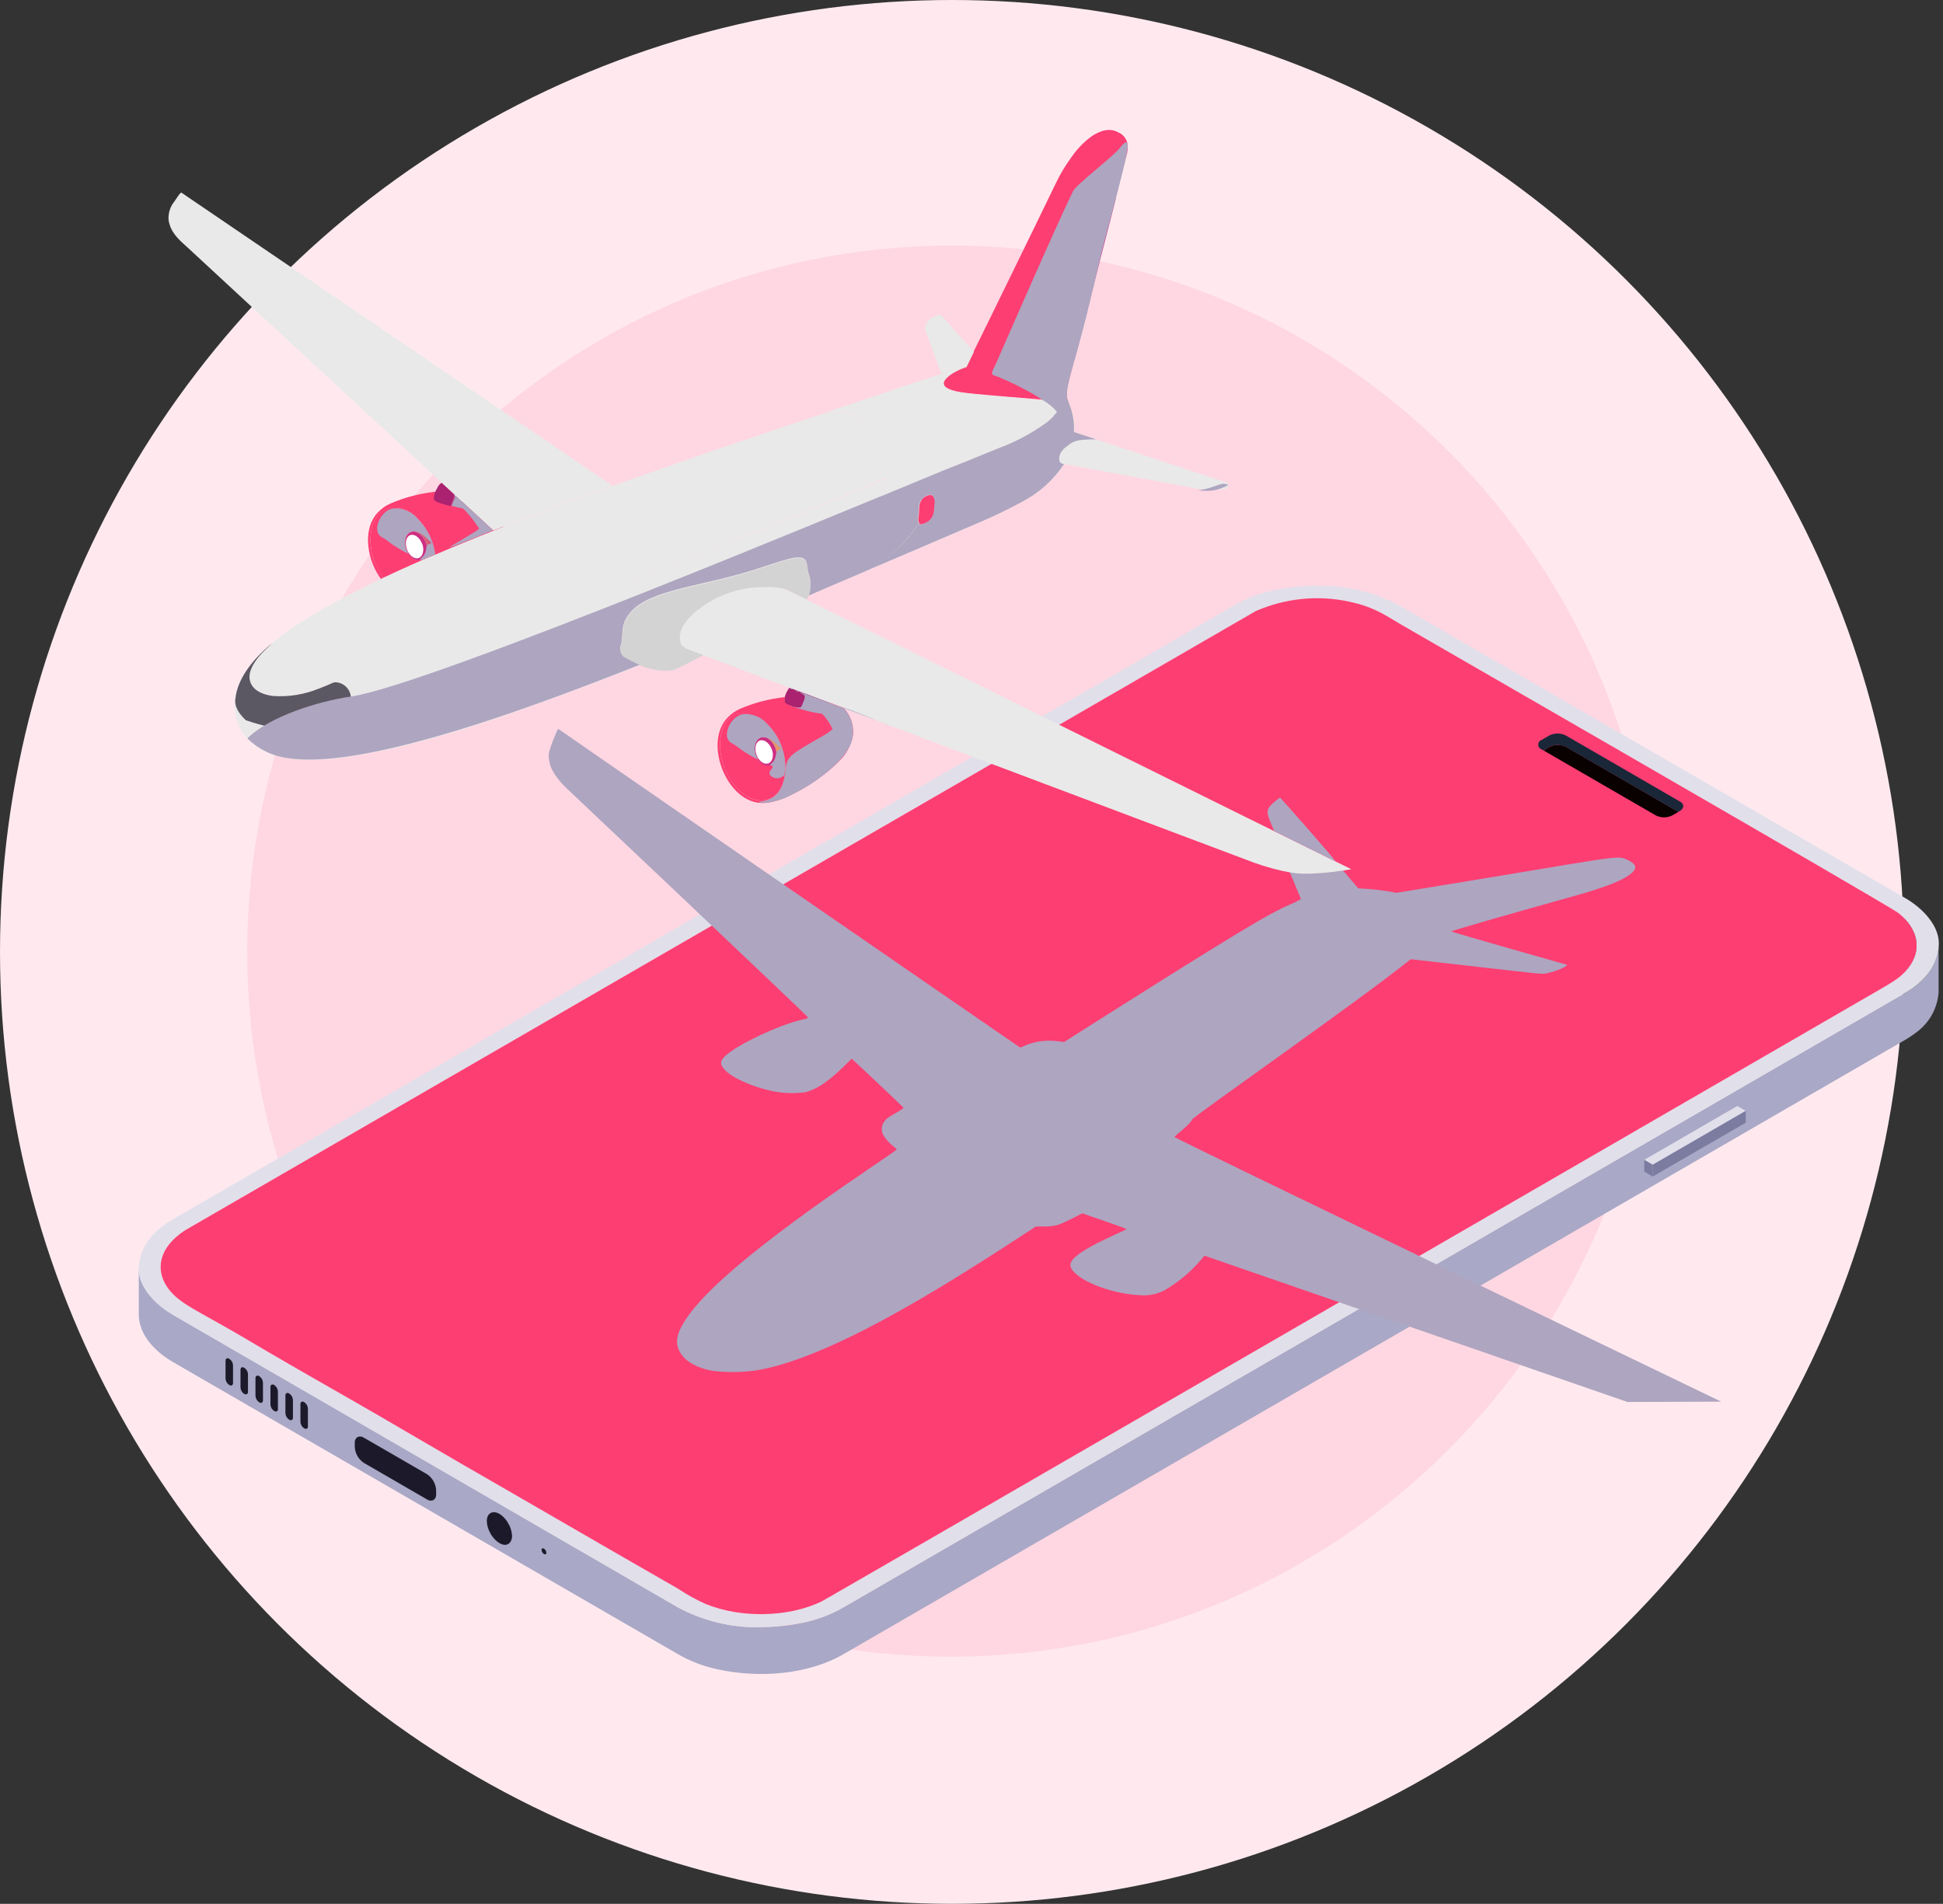 <svg width="448" height="439" viewBox="0 0 448 439" fill="none" xmlns="http://www.w3.org/2000/svg">
<rect x="0" y="0" width="448" height="439" fill="#333333" stroke="none"/>
<circle cx="219.5" cy="219.5" r="219.5" fill="#FFE9EF"/>
<path d="M219.5 381.643C309.049 381.643 381.643 308.885 381.643 219.132C381.643 129.38 309.049 56.621 219.5 56.621C129.95 56.621 57.356 129.38 57.356 219.132C57.356 308.885 129.95 381.643 219.5 381.643Z" fill="#FFD7E2"/>
<path d="M219.143 382.022C308.692 382.022 381.286 309.263 381.286 219.511C381.286 129.759 308.692 57 219.143 57C129.594 57 57 129.759 57 219.511C57 309.263 129.594 382.022 219.143 382.022Z" fill="#FFD7E2"/>
<path d="M446.987 217.979V228.766C446.87 230.53 446.379 232.249 445.547 233.809C444.715 235.368 443.562 236.733 442.163 237.812C441.19 238.579 440.163 239.274 439.09 239.893L194.488 381.433C186.162 386.24 174.914 386.971 165.518 384.94C162.285 384.269 159.181 383.085 156.322 381.433L39.91 314.088C35.691 311.641 31.988 307.78 32 303.037V292.414C31.998 293.05 32.066 293.685 32.202 294.306C33.058 298.003 36.623 301.283 39.91 303.138L156.297 370.634C162.168 373.792 168.756 375.37 175.418 375.213C178.741 375.197 182.054 374.842 185.306 374.153C188.534 373.476 191.633 372.288 194.488 370.634L439.09 229.056C441.172 227.929 443.012 226.403 444.506 224.565C445.993 222.679 446.86 220.379 446.987 217.979Z" fill="#A9A8C6"/>
<path d="M83.921 331.524C83.716 331.379 83.48 331.287 83.232 331.254C82.984 331.221 82.732 331.249 82.498 331.334C82.257 331.477 82.064 331.687 81.941 331.938C81.818 332.189 81.771 332.47 81.805 332.747V333.668C81.844 334.404 82.056 335.12 82.424 335.758C82.792 336.396 83.305 336.938 83.921 337.34L98.444 345.742C98.658 345.898 98.91 345.993 99.173 346.02C99.436 346.047 99.702 346.003 99.943 345.893C100.159 345.74 100.33 345.532 100.438 345.29C100.547 345.048 100.589 344.782 100.56 344.518V343.597C100.519 342.862 100.306 342.147 99.938 341.509C99.571 340.872 99.059 340.329 98.444 339.926L83.921 331.524Z" fill="#1C1A2A"/>
<path d="M116.166 349.893C114.138 347.836 112.199 348.631 112.249 350.776C112.337 353.968 115.499 357.084 117.212 356.012C117.454 355.852 117.653 355.636 117.791 355.381C118.049 354.857 118.129 354.263 118.018 353.69C117.937 352.993 117.736 352.314 117.426 351.684C117.26 351.435 117.112 351.174 116.985 350.902C116.748 350.538 116.474 350.2 116.166 349.893Z" fill="#1C1A2A"/>
<path d="M439.745 223.48C437.742 225.915 436.13 226.558 429.101 230.671C428.962 230.747 190.747 368.628 189.513 369.233C185.086 371.265 180.262 372.282 175.393 372.211V375.15C178.716 375.134 182.029 374.779 185.28 374.09C188.513 373.435 191.622 372.268 194.488 370.634L439.09 229.056C441.172 227.929 443.012 226.403 444.506 224.565C446.004 222.688 446.884 220.391 447.025 217.992C447.063 217.263 446.999 216.533 446.836 215.822C445.967 212.125 442.415 208.845 439.127 206.991L322.74 139.659C316.877 136.505 310.298 134.927 303.645 135.079V138.019C306.185 138.014 308.718 138.276 311.203 138.801C316.241 139.873 318.672 141.412 322.426 143.658C326.179 145.904 313.785 138.612 366.108 168.89C374.623 173.823 383.1 178.844 391.615 183.764C400.13 188.685 408.683 193.517 417.185 198.5C420.737 200.582 424.264 202.676 427.816 204.695C431.296 206.48 434.662 208.481 437.893 210.687C442.226 214.194 443.385 219.102 439.745 223.48Z" fill="#E1DFEA"/>
<path d="M381.06 268.582L379.12 267.447L400.571 255.032L402.523 256.155L381.06 268.582Z" fill="#E1DFEA"/>
<path d="M379.12 270.159V267.447L381.06 268.582V271.295L379.12 270.159Z" fill="#7C7CA0"/>
<path d="M381.06 271.295V268.582L402.524 256.155V258.88L381.06 271.295Z" fill="#7C7CA0"/>
<path d="M125.424 358.333C125.264 358.233 125.129 358.097 125.033 357.934C124.936 357.772 124.881 357.588 124.87 357.399C124.87 357.059 125.109 356.92 125.424 357.096C125.582 357.202 125.714 357.342 125.81 357.506C125.905 357.67 125.963 357.853 125.979 358.043C125.979 358.383 125.727 358.522 125.424 358.333Z" fill="#1C1A2A"/>
<path d="M52.859 319.362C52.612 319.202 52.405 318.987 52.257 318.732C52.108 318.478 52.021 318.192 52.002 317.898V313.786C52.002 313.256 52.38 313.041 52.859 313.319C53.108 313.478 53.316 313.693 53.467 313.947C53.618 314.201 53.708 314.487 53.728 314.782V318.908C53.728 319.425 53.338 319.639 52.859 319.362Z" fill="#1C1A2A"/>
<path d="M56.31 321.431C56.064 321.27 55.859 321.054 55.71 320.8C55.562 320.546 55.474 320.261 55.454 319.967V315.842C55.454 315.312 55.844 315.11 56.31 315.388C56.56 315.542 56.77 315.755 56.921 316.007C57.072 316.26 57.161 316.545 57.179 316.838V320.964C57.192 321.431 56.789 321.633 56.31 321.431Z" fill="#1C1A2A"/>
<path d="M59.774 323.361C59.525 323.202 59.317 322.987 59.166 322.733C59.015 322.479 58.926 322.193 58.905 321.898V317.785C58.905 317.255 59.296 317.04 59.774 317.318C60.02 317.479 60.226 317.695 60.374 317.949C60.523 318.203 60.611 318.488 60.631 318.781V322.894C60.631 323.424 60.24 323.639 59.774 323.361Z" fill="#1C1A2A"/>
<path d="M63.226 325.354C62.983 325.203 62.779 324.998 62.628 324.756C62.478 324.513 62.385 324.239 62.356 323.954V319.829C62.356 319.299 62.747 319.097 63.226 319.362C63.471 319.523 63.677 319.739 63.825 319.993C63.974 320.247 64.062 320.532 64.082 320.825V324.951C64.082 325.43 63.692 325.632 63.226 325.354Z" fill="#1C1A2A"/>
<path d="M66.677 327.36C66.428 327.201 66.219 326.986 66.069 326.732C65.918 326.478 65.828 326.192 65.808 325.897V321.772C65.808 321.242 66.198 321.04 66.677 321.317C66.926 321.476 67.134 321.691 67.285 321.946C67.436 322.2 67.525 322.486 67.546 322.781V326.894C67.546 327.424 67.155 327.638 66.677 327.36Z" fill="#1C1A2A"/>
<path d="M70.128 329.354C69.881 329.194 69.674 328.979 69.526 328.724C69.377 328.47 69.29 328.184 69.272 327.89V323.777C69.272 323.248 69.649 323.033 70.128 323.311C70.377 323.47 70.585 323.685 70.736 323.939C70.887 324.193 70.977 324.479 70.997 324.774V328.9C71.047 329.417 70.607 329.631 70.128 329.354Z" fill="#1C1A2A"/>
<path d="M39.91 303.238L156.297 370.633C162.168 373.792 168.756 375.37 175.418 375.213V372.274C171.028 372.311 166.673 371.493 162.595 369.864C160.545 368.927 158.574 367.826 156.7 366.571C152.922 364.288 165.341 371.618 113.005 341.339C104.427 336.444 95.95 331.423 87.422 326.477C78.895 321.532 70.342 316.725 61.852 311.742C58.313 309.66 54.774 307.566 51.209 305.547C44.168 301.573 40.842 300.021 38.613 296.88C35.779 292.805 36.484 287.367 43.513 283.204C43.79 283.04 288.391 141.488 289.5 140.945C293.932 138.917 298.76 137.9 303.633 137.968V135.029C300.301 135.046 296.98 135.401 293.719 136.088C290.483 136.766 287.375 137.954 284.512 139.608L39.91 281.123C37.838 282.253 36.007 283.779 34.519 285.614C32.974 287.551 32.09 289.935 32 292.414C31.998 293.05 32.066 293.685 32.202 294.306C33.058 298.053 36.623 301.333 39.91 303.238Z" fill="#E1DFEA"/>
<path d="M43.538 283.217C43.264 283.366 42.999 283.53 42.744 283.709C36.446 287.796 35.943 292.956 38.688 296.905C40.867 300.047 44.18 301.598 51.284 305.572C54.849 307.591 58.376 309.698 61.915 311.767C70.367 316.75 78.92 321.582 87.422 326.477C95.925 331.372 104.414 336.419 112.929 341.352C165.266 371.63 152.821 364.262 156.625 366.584C158.514 367.812 160.498 368.888 162.557 369.801C166.631 371.429 170.982 372.247 175.368 372.21C180.236 372.279 185.06 371.262 189.488 369.233C190.168 368.905 261.121 327.865 325.638 290.534L429.089 230.683C436.117 226.558 437.717 225.915 439.745 223.48C443.372 219.115 442.201 214.169 437.78 210.599C434.54 208.406 431.176 206.405 427.703 204.606C424.138 202.6 420.611 200.493 417.072 198.412C410.912 194.791 404.69 191.258 398.505 187.701C396.163 186.439 393.832 185.026 391.489 183.676C382.987 178.756 374.51 173.747 365.995 168.802L355.918 163.011C315.41 139.52 325.902 145.74 322.375 143.607C318.596 141.362 316.191 139.823 311.152 138.75C308.666 138.232 306.134 137.97 303.595 137.968C298.723 137.909 293.897 138.925 289.462 140.945L284.99 143.544C251.523 162.822 43.777 283.065 43.538 283.217Z" fill="#E1DFEA"/>
<path d="M439.77 223.48C437.742 225.902 436.142 226.558 429.101 230.671C397.787 248.8 190.634 368.678 189.513 369.233C181.955 372.942 170.77 373.232 162.583 369.801C160.54 368.881 158.573 367.801 156.7 366.571C152.921 364.288 165.341 371.617 113.005 341.339C104.439 336.444 95.95 331.423 87.422 326.477C78.895 321.532 70.355 316.738 61.84 311.754C58.313 309.673 54.773 307.566 51.221 305.56C44.168 301.586 40.842 300.034 38.625 296.893C35.88 292.944 36.383 287.784 42.681 283.684L289.5 140.933C296.305 137.929 303.886 137.165 311.152 138.75C316.191 139.823 318.634 141.349 322.375 143.607L323.358 144.188L324.731 144.983C338.423 152.905 406.113 191.864 429.706 205.742L431.079 206.536C435.034 208.87 437.465 210.321 437.805 210.599C442.226 214.194 443.398 219.102 439.77 223.48Z" fill="#FD3E72"/>
<path d="M361.083 172.221C360.498 171.923 359.85 171.767 359.194 171.767C358.537 171.767 357.89 171.923 357.304 172.221L355.894 173.041L381.791 188.029C382.378 188.322 383.025 188.475 383.68 188.475C384.336 188.475 384.983 188.322 385.57 188.029L386.98 187.209L361.083 172.221Z" fill="#090000"/>
<path d="M357.266 169.571L355.478 170.606C355.245 170.682 355.042 170.829 354.898 171.027C354.754 171.226 354.677 171.465 354.677 171.71C354.677 171.955 354.754 172.194 354.898 172.392C355.042 172.59 355.245 172.738 355.478 172.814L355.855 173.041L357.266 172.221C357.852 171.923 358.499 171.767 359.156 171.767C359.812 171.767 360.46 171.923 361.045 172.221L386.955 187.209L387.32 186.994C387.535 186.896 387.722 186.745 387.863 186.556C388.004 186.366 388.094 186.143 388.126 185.909C388.104 185.67 388.017 185.442 387.875 185.249C387.733 185.055 387.541 184.904 387.32 184.812L361.045 169.597C360.461 169.298 359.815 169.139 359.159 169.135C358.502 169.131 357.854 169.28 357.266 169.571Z" fill="#1A2738"/>
<g style="mix-blend-mode:multiply">
<path d="M128.624 168.158C127.784 169.907 127.089 171.721 126.545 173.583C126.441 174.944 126.702 176.307 127.301 177.532C128.123 179.006 129.158 180.35 130.375 181.519C130.639 181.759 186.238 234.304 186.364 234.658C185.976 234.88 185.548 235.022 185.104 235.074C179.474 236.336 169.586 241.079 167.067 243.64C165.996 244.725 165.983 245.444 167.067 246.643C168.654 248.447 173.214 250.529 177.849 251.551C180.411 252.1 183.048 252.207 185.646 251.866C189.664 250.92 193.569 246.908 196.378 244.132C197.864 245.47 208.356 255.348 208.356 255.487C207.721 255.95 207.056 256.372 206.366 256.748C204.703 257.695 204.288 258.01 203.847 258.679C203.54 259.112 203.359 259.621 203.321 260.15C203.283 260.679 203.391 261.209 203.633 261.681C204.269 262.728 205.093 263.648 206.064 264.394C206.429 264.671 206.731 264.961 206.731 265.05C206.731 265.592 169.762 288.818 159.295 302.595C155.957 306.998 155.327 309.584 156.99 312.133C158.249 314.063 160.769 315.438 164.144 316.082C167.623 316.515 171.143 316.476 174.612 315.968C193.506 312.675 222.955 293.158 238.851 282.813C243.89 282.813 243.348 282.927 249.545 279.785C253.185 281.047 259.761 283.28 259.71 283.419C259.597 283.797 246.321 288.806 246.799 291.821C247.278 294.836 255.78 298.331 262.607 298.634C264.618 298.854 266.65 298.482 268.452 297.561C271.624 295.721 274.465 293.358 276.853 290.572L277.735 289.55L375.253 323.286L396.868 323.21C396.49 323.021 270.82 262.501 270.82 262.186C270.82 261.871 274.334 259.423 274.888 258.124C275.203 257.404 313.293 230.822 325.272 221.184C358.866 224.969 354.885 224.704 356.951 224.35C358.589 224.073 361.725 222.698 361.272 222.458C361.158 222.458 334.593 214.888 334.593 214.775C334.593 214.661 347.189 210.99 363.463 206.473C369.371 204.808 373.54 203.244 375.392 201.944C377.621 200.43 377.596 199.421 375.304 198.298C372.507 197.037 374.523 197.339 322.01 205.868C319.101 205.301 316.154 204.959 313.193 204.846C312.966 204.581 309.83 200.948 309.716 200.758C309.603 200.569 306.731 201.086 303.116 201.099C300.912 201.099 298.833 200.884 296.629 200.897C295.13 200.569 289.701 199.547 297.423 201.162C297.423 201.301 299.942 207.167 299.942 207.319C299.133 207.799 298.291 208.22 297.423 208.58C292.321 210.813 286.325 214.295 245.363 240.259L243.625 240.07C240.998 239.748 238.334 240.163 235.929 241.269C235.706 241.43 235.436 241.515 235.161 241.508C234.972 241.432 129.568 168.726 128.939 168.221C128.775 168.095 128.662 168.083 128.624 168.158Z" fill="#AEA5C0"/>
</g>
<path d="M100.308 127.762C100.963 132.038 99.578 135.848 96.668 136.959C93.066 138.334 88.456 135.054 86.402 129.616C84.349 124.179 85.584 118.665 89.199 117.29C92.071 116.193 95.572 118.06 97.928 121.605C97.449 121.605 97.487 121.605 94.804 122.677C94.363 122.877 93.992 123.206 93.741 123.62C93.489 124.034 93.368 124.515 93.393 124.999C93.305 127.32 95.308 129.793 97.172 129.074L99.691 128.115C99.917 128.036 100.126 127.916 100.308 127.762Z" fill="#FD3E72"/>
<path d="M98.431 127.27C98.772 124.746 96.58 121.996 94.804 122.677L97.323 121.718C97.532 121.643 97.756 121.612 97.978 121.63C99.188 123.484 99.991 125.574 100.333 127.762C100.162 127.912 99.966 128.032 99.754 128.115L97.235 129.074C97.577 128.907 97.868 128.652 98.079 128.335C98.289 128.018 98.411 127.65 98.431 127.27Z" fill="url(#paint0_linear_9588_46265)"/>
<path d="M97.348 125.365C97.902 126.816 97.562 128.304 96.592 128.67C95.622 129.036 94.388 128.153 93.846 126.702C93.305 125.251 93.632 123.762 94.59 123.397C95.547 123.031 96.794 123.914 97.348 125.365Z" fill="white"/>
<path d="M94.803 122.677C96.58 121.996 98.771 124.734 98.431 127.27C98.405 127.657 98.274 128.029 98.052 128.347C97.83 128.665 97.525 128.916 97.172 129.074C95.257 129.793 93.242 127.345 93.393 124.999C93.368 124.515 93.489 124.034 93.74 123.62C93.992 123.206 94.362 122.877 94.803 122.677ZM97.323 125.365C96.769 123.914 95.534 123.031 94.564 123.397C93.594 123.762 93.305 125.251 93.821 126.702C94.338 128.153 95.61 129.036 96.567 128.67C97.524 128.304 97.902 126.816 97.348 125.365H97.323Z" fill="#CE2E82"/>
<path d="M96.504 137.728C94.99 137.975 93.436 137.76 92.045 137.11C85.747 134.221 82.321 123.233 87.095 118.186C87.906 117.33 88.872 116.636 89.942 116.142C93.267 114.699 96.792 113.772 100.396 113.392V113.531C100.33 113.812 100.3 114.1 100.308 114.389C100.318 114.48 100.348 114.569 100.395 114.647C100.443 114.726 100.508 114.793 100.585 114.843C101.445 115.376 102.398 115.74 103.394 115.915C104.024 116.092 103.873 116.092 104.087 116.041C107.626 115.284 107.022 115.562 110.675 114.679L113.874 115.877C114.692 116.735 115.308 117.764 115.679 118.89C116.049 120.016 116.164 121.211 116.015 122.387C115.544 124.702 114.353 126.809 112.615 128.405C109.05 132.064 101.391 137.047 96.504 137.728ZM86.427 129.616C88.481 135.054 93.091 138.334 96.693 136.959C101.064 135.294 101.895 127.598 97.953 121.63C95.597 118.085 92.096 116.218 89.224 117.316C85.584 118.666 84.337 124.191 86.402 129.667L86.427 129.616Z" fill="#FD3E72"/>
<path d="M158.489 149.739C157.931 149.52 157.431 149.174 157.028 148.73C156.768 148.101 156.653 147.421 156.693 146.742C156.732 146.062 156.924 145.401 157.254 144.806C158.438 142.371 161.298 140.1 163.641 138.712C167.191 136.674 171.178 135.519 175.267 135.344C177.396 135.126 179.547 135.384 181.565 136.101C181.565 136.101 302.108 195.813 311.593 200.443C305.295 201.465 300.458 201.704 297.838 201.238C294.836 200.709 291.886 199.919 289.021 198.878L158.489 149.739Z" fill="#E9E9E9"/>
<path d="M247.883 82.445C247.769 83.088 246.787 83.227 245.666 81.928C244.4 80.175 243.594 78.132 243.323 75.985C242.843 72.965 242.882 69.884 243.436 66.877C244.612 60.34 247.843 54.35 252.656 49.782C255.264 47.259 257.153 46.199 257.367 45.328C257.468 45.328 253.689 59.648 247.883 82.445Z" fill="#CE2E82"/>
<path d="M282.66 111.209C282.838 111.266 282.99 111.383 283.09 111.54C283.19 111.697 283.232 111.885 283.208 112.07C283.184 112.255 283.096 112.425 282.959 112.552C282.822 112.678 282.645 112.752 282.459 112.761C279.55 113.15 276.593 112.966 273.755 112.219L242.882 106.554C242.801 106.528 242.727 106.484 242.666 106.425C242.605 106.366 242.558 106.294 242.529 106.213C242.63 104.182 244.57 102.706 246.094 101.419C246.447 101.117 247.605 100.158 247.605 99.691C247.656 99.502 245.804 99.098 282.66 111.209Z" fill="#E9E9E9"/>
<path d="M243.373 42.401C244.42 40.178 245.686 38.065 247.152 36.093C248.382 34.309 249.902 32.744 251.649 31.463C253.614 30.113 255.969 29.344 257.947 30.593H258.022C258.528 30.843 258.968 31.208 259.307 31.659C259.647 32.111 259.875 32.636 259.975 33.192C260.099 34.087 260.012 34.998 259.723 35.854C259.521 36.648 258.614 40.181 257.304 45.24C257.09 46.111 255.201 47.183 252.593 49.694C247.78 54.262 244.549 60.251 243.373 66.788C242.819 69.796 242.78 72.876 243.26 75.897C243.531 78.043 244.337 80.087 245.603 81.839C246.724 83.101 247.706 83 247.82 82.356C247.202 84.779 246.623 87.125 246.069 89.32C245.781 90.477 245.883 91.697 246.358 92.79V92.878C246.006 93.055 245.64 92.664 241.836 92.285C236.609 91.768 224.341 90.923 221.544 90.431C220.045 90.178 217.211 89.585 217.514 88.097C217.703 87.151 219.39 86.04 220.297 85.574C221.128 85.142 222.002 84.8 222.905 84.552H222.766C223.459 83.278 239.368 50.715 243.373 42.401Z" fill="#FD3E72"/>
<path d="M236.269 104.914C237.037 104.573 237.806 105.204 237.781 106.415C237.778 107.188 237.723 107.959 237.617 108.724C237.52 109.253 237.307 109.754 236.993 110.19C236.679 110.626 236.273 110.987 235.803 111.247C235.415 111.473 234.987 111.623 234.543 111.689C233.914 111.689 233.813 110.945 233.901 110.326C234.153 108.472 233.989 108.093 234.166 107.248C234.218 106.841 234.358 106.449 234.575 106.101C234.792 105.752 235.082 105.455 235.425 105.229L236.269 104.914Z" fill="#FD3E72"/>
<path d="M228.938 108.043C229.745 107.715 230.526 108.383 230.5 109.557C230.491 110.333 230.436 111.108 230.337 111.878C230.242 112.414 230.024 112.921 229.701 113.359C229.377 113.797 228.957 114.154 228.472 114.401L227.691 114.717C226.797 115.083 226.432 114.414 226.558 113.455C226.797 111.701 226.646 111.172 226.822 110.389C226.883 109.975 227.036 109.58 227.269 109.233C227.502 108.886 227.81 108.596 228.17 108.383L228.938 108.043Z" fill="#FD3E72"/>
<path d="M217.073 72.768L224.555 81.145L222.854 84.653C221.129 85.031 219.164 85.574 217.06 86.217C213.281 75.985 213.281 76.124 213.281 75.645C213.348 75.13 213.533 74.637 213.823 74.207C214.642 73.033 216.607 72.302 217.073 72.768Z" fill="#E9E9E9"/>
<path d="M220.234 117.757C219.567 118.01 219.164 117.757 219.088 117.089C219.012 116.42 219.239 116.067 219.277 114.162C219.258 113.618 219.38 113.079 219.632 112.596C219.884 112.114 220.256 111.706 220.713 111.411L221.494 111.096C222.338 110.755 223.081 111.5 223.068 112.61C223.049 113.386 222.99 114.161 222.892 114.931C222.802 115.401 222.619 115.847 222.355 116.246C222.092 116.644 221.752 116.986 221.355 117.253C220.995 117.449 220.62 117.618 220.234 117.757Z" fill="#FD3E72"/>
<path d="M212.79 120.836C212.06 121.151 211.531 120.836 211.657 119.574C211.946 117.391 211.657 116.925 212.148 115.789C212.364 115.247 212.766 114.799 213.282 114.527L214.05 114.212C214.793 113.909 215.637 114.477 215.612 115.726C215.592 116.502 215.533 117.277 215.436 118.047C215.289 118.902 214.842 119.676 214.176 120.23C213.749 120.504 213.281 120.708 212.79 120.836Z" fill="#FD3E72"/>
<path d="M206.631 117.215C207.374 116.912 208.205 117.467 208.18 118.728C208.162 119.501 208.099 120.272 207.991 121.037C207.838 121.79 207.455 122.476 206.896 123C206.336 123.525 205.627 123.862 204.867 123.964C204.237 123.964 204.137 123.22 204.225 122.589C204.452 120.873 204.326 120.268 204.489 119.549C204.555 119.133 204.711 118.737 204.946 118.388C205.181 118.039 205.489 117.746 205.85 117.53L206.631 117.215Z" fill="#FD3E72"/>
<path d="M246.459 92.966C246.107 93.143 245.792 92.752 241.937 92.374L240.564 92.247C234.821 91.73 224.19 90.986 221.67 90.519C220.172 90.267 217.337 89.674 217.64 88.185C217.829 87.239 219.517 86.129 220.423 85.662C221.254 85.231 222.128 84.888 223.031 84.64C218.169 85.611 206.266 89.762 201.983 91.225C209.792 88.601 216.368 91.957 217.678 100.246C218.063 103.043 217.926 105.888 217.274 108.636C216.804 110.66 216.137 112.633 215.284 114.527C215.528 114.863 215.644 115.274 215.612 115.688C215.592 116.464 215.533 117.239 215.435 118.009C215.289 118.864 214.842 119.638 214.176 120.192C213.77 120.469 213.324 120.682 212.853 120.823C212.709 120.911 212.539 120.949 212.37 120.931C212.201 120.913 212.044 120.839 211.921 120.722C208.711 125.596 204.222 129.489 198.947 131.975C200.106 131.521 224.996 120.848 225.046 120.823C228.688 119.287 232.249 117.564 235.715 115.663C239.642 113.635 242.988 110.639 245.439 106.958L243.008 106.516C242.927 106.49 242.853 106.446 242.792 106.387C242.731 106.328 242.684 106.256 242.655 106.176C242.756 104.144 244.696 102.668 246.22 101.381C246.573 101.079 247.732 100.12 247.732 99.653V99.577C247.833 97.304 247.397 95.039 246.459 92.966ZM222.892 114.931C222.802 115.4 222.619 115.847 222.356 116.246C222.092 116.644 221.752 116.986 221.356 117.252C220.995 117.449 220.621 117.618 220.234 117.757C219.567 118.009 219.164 117.757 219.088 117.088C219.013 116.42 219.239 116.066 219.277 114.161C219.258 113.618 219.381 113.078 219.632 112.596C219.884 112.114 220.257 111.706 220.713 111.411L221.494 111.096C222.338 110.755 223.081 111.499 223.069 112.61C223.049 113.386 222.99 114.161 222.892 114.931ZM230.336 111.878C230.242 112.414 230.024 112.921 229.701 113.359C229.377 113.797 228.957 114.154 228.472 114.401L227.691 114.717C226.797 115.082 226.432 114.414 226.558 113.455C226.797 111.701 226.646 111.171 226.822 110.389C226.883 109.975 227.036 109.58 227.269 109.233C227.502 108.886 227.81 108.596 228.17 108.383L228.938 108.068C229.744 107.74 230.525 108.409 230.5 109.582C230.49 110.35 230.435 111.116 230.336 111.878ZM237.617 108.724C237.52 109.253 237.307 109.753 236.993 110.19C236.679 110.626 236.273 110.987 235.803 111.247C235.415 111.473 234.987 111.623 234.544 111.689C233.914 111.689 233.813 110.944 233.901 110.326C234.153 108.472 233.989 108.093 234.166 107.248C234.218 106.84 234.358 106.449 234.575 106.101C234.792 105.752 235.082 105.455 235.425 105.229L236.181 104.889C236.949 104.548 237.718 105.179 237.693 106.39C237.72 107.169 237.695 107.949 237.617 108.724Z" fill="#E9E9E9"/>
<path d="M204.275 110.2C175.305 122.35 134.267 139.419 104.918 148.326C97.361 150.622 90.748 141.74 82.422 138.359C80.621 137.628 79.789 137.565 80.016 137.375C81.276 136.77 85.835 134.272 94.766 130.285L95.471 129.97C95.617 129.94 95.754 129.88 95.874 129.793L97.323 129.15L100.359 127.888C126.81 116.534 161.802 104.775 187.535 96.133L188.127 95.931C197.776 92.639 205.182 98.745 204.275 110.2Z" fill="#E9E9E9"/>
<path d="M201.958 91.2L188.254 95.818C198.67 92.538 205.094 99.603 204.276 110.2C204.169 111.582 203.95 112.954 203.621 114.3C202.988 117.003 202.037 119.62 200.787 122.097C200.787 122.816 200.711 123.472 200.623 124.153C200.463 125.022 199.993 125.802 199.3 126.349C198.897 126.634 198.451 126.851 197.978 126.992H197.776C194.861 131.14 191.062 134.588 186.654 137.085C186.661 137.131 186.661 137.178 186.654 137.224C189.173 136.101 198.885 132.039 198.885 131.988C206.921 128.544 211.72 120.911 211.959 120.634C211.844 120.466 211.767 120.276 211.732 120.075C211.697 119.875 211.706 119.67 211.758 119.473C212.047 117.303 211.758 116.824 212.249 115.688C212.463 115.145 212.866 114.697 213.382 114.426L214.151 114.111C214.369 114.015 214.614 113.998 214.844 114.063C215.073 114.127 215.273 114.269 215.41 114.464C222.2 98.644 214.642 86.936 201.958 91.2ZM207.991 121.037C207.902 121.574 207.688 122.082 207.366 122.52C207.044 122.958 206.624 123.315 206.14 123.561C205.748 123.773 205.321 123.914 204.88 123.977C204.263 123.977 204.15 123.233 204.238 122.602C204.465 120.899 204.339 120.28 204.502 119.561C204.56 119.148 204.709 118.752 204.938 118.403C205.166 118.054 205.469 117.76 205.825 117.543L206.581 117.215C207.336 116.899 208.168 117.48 208.143 118.716C208.138 119.492 208.088 120.267 207.991 121.037Z" fill="#E9E9E9"/>
<path d="M199.199 120.28C199.98 119.965 200.774 120.596 200.749 121.782C200.729 122.558 200.665 123.333 200.56 124.103C200.414 124.958 199.968 125.733 199.3 126.285C198.894 126.566 198.448 126.783 197.978 126.929C197.222 127.232 196.718 126.841 196.831 125.667C197.083 123.825 196.932 123.371 197.108 122.627C197.175 122.21 197.332 121.813 197.569 121.464C197.807 121.115 198.118 120.823 198.481 120.608L199.199 120.28Z" fill="#FD3E72"/>
<path d="M193.304 124.847C193.287 125.62 193.223 126.391 193.115 127.156C192.973 128.012 192.526 128.788 191.856 129.339C191.451 129.621 191.005 129.839 190.533 129.982C189.651 130.348 189.273 129.705 189.387 128.721C189.626 126.929 189.488 126.412 189.664 125.68C189.73 125.265 189.888 124.869 190.125 124.522C190.362 124.175 190.674 123.886 191.037 123.674L191.818 123.359C192.523 123.031 193.342 123.611 193.304 124.847Z" fill="#FD3E72"/>
<path d="M186.553 137.236C186.449 137.467 186.322 137.687 186.175 137.892V137.968L185.973 138.233L183 136.757L182.749 136.631L182.295 136.416L181.678 136.113C181.157 135.885 180.612 135.716 180.053 135.609H179.965C179.35 135.488 178.727 135.412 178.101 135.382H178.038C177.14 135.331 176.24 135.331 175.342 135.382C174.826 135.382 174.322 135.457 173.805 135.508H173.528H173.415C169.996 135.887 166.693 136.974 163.716 138.7C162.998 139.123 162.304 139.586 161.638 140.087C161.436 140.226 161.247 140.378 161.046 140.542H160.97C160.327 141.053 159.721 141.61 159.156 142.207C158.384 142.963 157.742 143.841 157.254 144.806C157.25 144.835 157.25 144.865 157.254 144.894C156.967 145.473 156.795 146.103 156.75 146.749V146.913C156.744 146.963 156.744 147.014 156.75 147.064C156.75 147.064 156.75 147.165 156.75 147.216C156.779 147.722 156.89 148.22 157.078 148.692C157.186 148.815 157.304 148.929 157.431 149.032C157.802 149.349 158.229 149.593 158.69 149.751L159.572 150.079L162.179 151.063L161.978 151.164C160 152.237 157.506 153.524 155.503 154.419L155.201 154.508C154.369 154.645 153.523 154.683 152.682 154.621C152.489 154.633 152.295 154.633 152.103 154.621C150.921 154.483 149.759 154.212 148.639 153.814H148.55L148.047 153.624L147.467 153.397C146.292 152.894 145.148 152.321 144.041 151.682C143.742 151.535 143.489 151.308 143.311 151.026C143.119 150.675 143.006 150.287 142.979 149.888C142.953 149.489 143.015 149.089 143.159 148.717C143.726 146.08 143.248 144.68 144.419 142.548C148.198 136.088 160.68 135.647 173.818 131.496C179.751 129.616 183.895 127.837 185.419 128.973C186.187 129.566 186.024 130.789 186.401 132.291C186.593 132.949 186.745 133.619 186.855 134.297C187.024 135.286 186.92 136.302 186.553 137.236Z" fill="#D3D3D3"/>
<path d="M185.671 159.945L191.188 162.014C187.535 162.897 188.14 162.607 184.6 163.377C184.109 163.49 184.84 163.377 185.18 162.267C185.525 161.543 185.694 160.747 185.671 159.945Z" fill="#AA2270"/>
<path d="M180.935 160.892C180.935 160.892 180.935 160.892 180.935 160.74C181.104 160.1 181.381 159.494 181.754 158.949C181.826 158.822 181.906 158.7 181.993 158.583L185.671 159.945C185.694 160.747 185.526 161.543 185.18 162.267C185.041 162.706 184.784 163.099 184.437 163.402C184.437 163.402 184.286 163.402 183.908 163.251C183.202 163.08 182.508 162.865 181.83 162.607C181.682 162.601 181.539 162.558 181.411 162.483C181.284 162.409 181.177 162.304 181.099 162.178C180.974 162.093 180.881 161.969 180.834 161.825C180.812 161.51 180.846 161.194 180.935 160.892Z" fill="#AA2270"/>
<path d="M180.91 175.085C181.565 179.361 180.179 183.171 177.27 184.282C173.667 185.657 169.057 182.364 167.004 176.939C164.951 171.514 166.21 166.039 169.8 164.613C173.995 162.935 176.186 165.408 178.542 168.953C177.457 169.171 176.404 169.523 175.405 170C174.964 170.2 174.594 170.529 174.342 170.943C174.09 171.357 173.969 171.837 173.995 172.322C173.906 174.643 175.909 177.116 177.773 176.397L180.293 175.438C180.518 175.359 180.728 175.239 180.91 175.085Z" fill="#FD3E72"/>
<path d="M179.033 174.618C179.373 172.095 177.181 169.344 175.405 170.026L177.924 169.067C178.132 168.985 178.357 168.954 178.579 168.978C179.798 170.829 180.606 172.92 180.948 175.11C180.777 175.261 180.58 175.38 180.368 175.463L177.849 176.422C178.188 176.253 178.476 175.997 178.684 175.68C178.892 175.363 179.012 174.996 179.033 174.618Z" fill="url(#paint1_linear_9588_46265)"/>
<path d="M177.95 172.713C178.504 174.163 178.164 175.652 177.194 176.018C176.224 176.384 174.99 175.501 174.448 174.05C173.907 172.599 174.221 171.11 175.191 170.745C176.161 170.379 177.396 171.3 177.95 172.713Z" fill="white"/>
<path d="M175.406 170.038C177.182 169.357 179.373 172.095 179.033 174.63C179.006 175.017 178.874 175.389 178.652 175.707C178.43 176.024 178.127 176.276 177.774 176.434C175.859 177.154 173.844 174.706 173.995 172.359C173.97 171.875 174.091 171.395 174.342 170.981C174.594 170.566 174.965 170.238 175.406 170.038ZM177.925 172.725C177.371 171.274 176.136 170.391 175.166 170.757C174.196 171.123 173.907 172.612 174.423 174.063C174.94 175.513 176.199 176.397 177.169 176.031C178.139 175.665 178.504 174.164 177.95 172.713L177.925 172.725Z" fill="#CE2E82"/>
<path d="M177.106 185.076C175.587 185.322 174.03 185.107 172.634 184.458C166.336 181.569 162.923 170.581 167.697 165.534C168.515 164.678 169.484 163.98 170.556 163.478C173.888 162.044 177.417 161.122 181.023 160.74C181.018 160.786 181.018 160.833 181.023 160.879C180.949 161.158 180.919 161.448 180.935 161.737C180.945 161.828 180.974 161.917 181.022 161.995C181.07 162.074 181.135 162.141 181.212 162.191C182.075 162.718 183.027 163.082 184.021 163.263C184.651 163.44 184.5 163.44 184.714 163.389C188.253 162.62 187.649 162.91 191.302 162.027L194.488 163.225C195.31 164.078 195.929 165.105 196.302 166.229C196.675 167.353 196.791 168.547 196.642 169.723C196.18 172.009 195.013 174.092 193.304 175.677C189.652 179.412 181.993 184.395 177.106 185.076ZM167.029 176.964C169.082 182.389 173.692 185.682 177.295 184.307C181.666 182.641 182.484 174.946 178.555 168.978C175.469 164.323 172.685 163.541 169.813 164.638C166.185 166.014 164.938 171.539 167.004 176.964H167.029Z" fill="#FD3E72"/>
<path d="M135.073 145.689C135.967 145.361 136.685 146.131 136.648 147.216C136.624 147.988 136.561 148.759 136.459 149.524C136.284 150.277 135.88 150.956 135.302 151.467C134.724 151.978 134.001 152.296 133.234 152.376C132.579 152.376 132.428 151.644 132.516 150.975C132.768 149.121 132.629 148.667 132.818 147.947C132.89 147.531 133.056 147.136 133.306 146.794C133.555 146.453 133.879 146.174 134.254 145.979L135.073 145.689Z" fill="#FD3E72"/>
<path d="M127.276 148.591C128.17 148.263 128.914 149.032 128.876 150.13C128.85 150.881 128.787 151.631 128.687 152.376C128.596 152.924 128.372 153.441 128.033 153.881C127.695 154.321 127.253 154.671 126.747 154.899C126.328 155.103 125.876 155.231 125.412 155.277C125.298 155.267 125.188 155.231 125.089 155.172C124.991 155.113 124.908 155.033 124.845 154.937C124.681 154.605 124.628 154.229 124.694 153.864C124.958 151.997 124.807 151.555 124.996 150.836C125.07 150.41 125.241 150.008 125.497 149.659C125.753 149.311 126.086 149.027 126.47 148.83L127.276 148.591Z" fill="#FD3E72"/>
<path d="M119.378 151.341C120.298 151.013 121.041 151.795 121.003 152.893C120.986 153.666 120.923 154.436 120.814 155.202C120.725 155.692 120.526 156.156 120.234 156.56C119.942 156.964 119.564 157.297 119.127 157.536C118.774 157.703 118.408 157.839 118.031 157.939C117.086 158.267 116.645 157.599 116.771 156.602C117.023 154.672 116.859 154.318 117.048 153.574C117.128 153.155 117.303 152.76 117.561 152.421C117.819 152.081 118.152 151.807 118.535 151.619L119.378 151.341Z" fill="#FD3E72"/>
<path d="M112.98 155.151C113.03 156.083 112.979 157.018 112.828 157.939C112.733 158.48 112.501 158.988 112.155 159.414C111.809 159.84 111.36 160.17 110.851 160.374L110.007 160.652C109.062 160.967 108.571 160.336 108.747 159.302C109.037 157.094 108.747 156.615 109.289 155.517C109.529 154.948 109.981 154.496 110.549 154.255L111.393 153.978C111.576 153.928 111.767 153.921 111.954 153.956C112.14 153.991 112.316 154.068 112.469 154.181C112.621 154.294 112.747 154.44 112.835 154.608C112.923 154.776 112.973 154.961 112.98 155.151Z" fill="#FD3E72"/>
<path d="M105.057 114.338L106.896 116.041C105.825 116.231 104.83 116.42 103.734 116.647C104.062 116.349 104.305 115.971 104.44 115.549L104.805 114.414L105.057 114.338Z" fill="#AA2270"/>
<path d="M104.817 157.788C104.878 158.724 104.831 159.663 104.679 160.589C104.535 161.396 104.083 162.115 103.419 162.595C102.922 162.922 102.366 163.149 101.782 163.263C100.824 163.553 100.308 162.935 100.447 161.888C100.711 159.97 100.535 159.605 100.736 158.835C100.816 158.419 100.997 158.028 101.262 157.698C101.528 157.368 101.871 157.109 102.26 156.943L103.13 156.665C103.315 156.598 103.513 156.575 103.709 156.598C103.905 156.622 104.092 156.691 104.256 156.8C104.42 156.909 104.557 157.056 104.654 157.227C104.752 157.399 104.808 157.591 104.817 157.788Z" fill="#FD3E72"/>
<path d="M104.843 114.174C104.843 114.351 104.843 114.174 104.402 115.549C104.267 115.971 104.024 116.349 103.697 116.647C102.715 116.422 101.751 116.127 100.812 115.764C100.67 115.716 100.538 115.643 100.422 115.549C100.157 115.36 100.069 115.247 100.044 115.095C100.012 114.781 100.042 114.464 100.132 114.162C100.175 113.844 100.273 113.537 100.422 113.253L100.976 112.231C101.174 111.841 101.486 111.52 101.87 111.31L104.855 114.073C104.855 114.073 104.843 114.136 104.843 114.174Z" fill="#AA2270"/>
<path d="M94.69 159.138C95.66 158.873 96.504 159.655 96.491 160.79C96.472 161.567 96.413 162.341 96.315 163.112C96.206 163.657 95.955 164.163 95.588 164.579C95.221 164.996 94.75 165.308 94.224 165.484L93.33 165.736C92.36 165.988 91.793 165.395 91.944 164.323C92.183 162.494 92.02 162.027 92.221 161.257C92.304 160.838 92.492 160.447 92.768 160.12C93.043 159.793 93.397 159.542 93.796 159.39L94.69 159.138Z" fill="#FD3E72"/>
<path d="M104.918 148.326C97.36 150.622 90.748 141.74 82.409 138.359C80.62 137.627 79.789 137.564 80.016 137.375C73.907 140.58 64.208 146.03 59.787 151.253C55.592 156.186 57.62 159.756 63.011 160.425C66.609 160.683 70.219 160.118 73.567 158.772C76.514 157.674 76.602 157.372 77.345 157.321C78.245 157.354 79.102 157.714 79.756 158.334C80.409 158.954 80.815 159.792 80.897 160.69C80.981 162.094 80.905 163.503 80.671 164.891C80.548 165.514 80.243 166.087 79.794 166.536C79.346 166.985 78.774 167.291 78.151 167.414C70.38 168.676 63.981 168.676 56.638 166.064C55.202 164.689 54.118 163.124 54.219 161.346C54 162.958 54.14 164.598 54.63 166.149C55.121 167.7 55.948 169.123 57.053 170.316C58.211 171.548 59.591 172.55 61.122 173.268C68.503 176.775 80.016 174.807 87.989 173.091H88.216H88.405C108.558 168.663 130.614 159.895 147.505 153.448C146.333 152.944 145.189 152.375 144.079 151.745C143.781 151.595 143.532 151.363 143.361 151.076C143.163 150.728 143.047 150.339 143.02 149.939C142.994 149.539 143.059 149.139 143.21 148.767C143.764 146.143 143.298 144.73 144.469 142.598C148.248 136.139 160.731 135.697 173.868 131.546C179.801 129.667 183.945 127.875 185.469 129.023C186.238 129.604 186.099 130.903 186.452 132.341C187.048 133.904 187.11 135.621 186.628 137.224C191.036 134.726 194.835 131.279 197.75 127.131C197.108 127.295 196.667 126.879 196.806 125.794C197.058 123.939 196.919 123.497 197.083 122.74C197.152 122.326 197.311 121.932 197.548 121.586C197.785 121.239 198.095 120.949 198.456 120.734L199.224 120.419C200.219 120.015 200.912 121.075 200.761 122.173C202.69 118.493 203.892 114.475 204.3 110.339C175.33 122.349 134.267 139.419 104.918 148.326ZM96.315 163.112C96.204 163.657 95.953 164.165 95.586 164.583C95.219 165.001 94.75 165.316 94.224 165.496L93.33 165.736C92.36 166.001 91.806 165.395 91.944 164.323C92.196 162.494 92.02 162.027 92.221 161.257C92.304 160.838 92.492 160.447 92.768 160.12C93.043 159.793 93.397 159.542 93.796 159.39L94.69 159.138C95.672 158.873 96.504 159.655 96.491 160.79C96.466 161.585 96.416 162.342 96.315 163.112ZM104.691 160.589C104.538 161.392 104.088 162.108 103.432 162.595C102.932 162.926 102.371 163.154 101.782 163.263C100.849 163.553 100.308 162.935 100.522 161.901C100.786 159.958 100.623 159.605 100.812 158.848C100.885 158.426 101.065 158.029 101.334 157.696C101.603 157.363 101.952 157.103 102.348 156.943L103.205 156.678C103.389 156.613 103.585 156.592 103.778 156.616C103.971 156.64 104.156 156.708 104.318 156.816C104.48 156.923 104.616 157.067 104.713 157.236C104.811 157.404 104.868 157.593 104.88 157.788C104.918 158.726 104.854 159.665 104.691 160.589ZM112.841 157.939C112.738 158.482 112.501 158.991 112.151 159.419C111.801 159.846 111.35 160.179 110.838 160.387L110.007 160.664C109.062 160.967 108.571 160.349 108.747 159.302C109.049 157.094 108.747 156.627 109.314 155.517C109.43 155.234 109.602 154.977 109.818 154.76C110.034 154.544 110.291 154.372 110.574 154.255L111.43 153.978C111.61 153.923 111.799 153.908 111.985 153.936C112.171 153.964 112.349 154.033 112.504 154.138C112.66 154.243 112.79 154.382 112.886 154.544C112.981 154.706 113.039 154.888 113.055 155.075C113.083 156.035 113.012 156.995 112.841 157.939ZM120.814 155.202C120.727 155.693 120.53 156.158 120.238 156.563C119.945 156.967 119.565 157.299 119.126 157.536C118.771 157.697 118.405 157.832 118.03 157.939C117.086 158.267 116.645 157.599 116.771 156.678C117.023 154.722 116.872 154.382 117.061 153.637C117.134 153.219 117.306 152.825 117.562 152.487C117.818 152.149 118.152 151.877 118.534 151.694L119.353 151.404C120.285 151.076 121.028 151.858 120.99 152.943C120.975 153.699 120.916 154.453 120.814 155.202ZM128.687 152.376C128.596 152.924 128.372 153.441 128.033 153.881C127.695 154.322 127.253 154.671 126.747 154.899C126.353 155.1 125.926 155.228 125.487 155.277C124.82 155.277 124.668 154.52 124.757 153.864C125.009 151.997 124.87 151.556 125.046 150.824C125.12 150.406 125.286 150.01 125.532 149.665C125.779 149.32 126.099 149.035 126.47 148.83L127.301 148.54C128.195 148.212 128.939 148.982 128.901 150.079C128.868 150.848 128.797 151.614 128.687 152.376ZM136.458 149.524C136.374 150.071 136.154 150.588 135.82 151.029C135.486 151.469 135.047 151.819 134.544 152.048C133.788 152.325 133.536 152.464 133.284 152.439C132.629 152.439 132.491 151.707 132.579 151.038C132.818 149.184 132.692 148.73 132.868 148.01C132.939 147.592 133.107 147.195 133.359 146.854C133.61 146.512 133.939 146.234 134.317 146.042C134.582 145.954 134.846 145.828 135.123 145.74C136.017 145.399 136.735 146.181 136.71 147.266C136.622 148.023 136.547 148.755 136.458 149.537V149.524ZM193.14 127.143C192.999 128 192.552 128.776 191.881 129.326C191.475 129.606 191.029 129.823 190.558 129.969C189.676 130.335 189.298 129.692 189.399 128.708C189.651 126.916 189.525 126.399 189.689 125.667C189.754 125.253 189.909 124.858 190.145 124.512C190.38 124.165 190.689 123.874 191.049 123.661L191.843 123.346C192.599 123.031 193.417 123.611 193.38 124.847C193.341 125.617 193.256 126.384 193.128 127.143H193.14Z" fill="#E9E9E9"/>
<path d="M62.684 148.351L62.507 148.553C61.941 149.209 56.096 153.789 57.859 157.611C58.729 159.478 60.958 160.235 62.999 160.488C66.606 160.728 70.22 160.141 73.567 158.772C76.514 157.674 76.602 157.372 77.346 157.321C78.246 157.351 79.104 157.711 79.759 158.331C80.413 158.952 80.818 159.791 80.898 160.69C80.983 162.093 80.915 163.502 80.696 164.891C80.572 165.513 80.266 166.085 79.818 166.534C79.369 166.983 78.799 167.289 78.177 167.414C70.355 168.676 63.981 168.676 56.663 166.064C55.227 164.689 53.942 162.986 54.282 161.018C54.849 156.022 58.817 151.581 62.684 148.351Z" fill="#5B5863"/>
<path d="M141.207 112.004C131.912 115.348 122.616 118.804 113.761 122.324L43.337 57.15C41.636 55.598 39.81 54.122 39.092 51.737C38.848 50.993 38.788 50.201 38.915 49.429C39.059 48.356 39.495 47.343 40.175 46.502C40.843 45.492 41.435 44.66 41.535 44.597C41.636 44.534 41.762 44.37 41.812 44.407C41.863 44.445 41.498 44.193 141.207 112.004Z" fill="#E9E9E9"/>
<g style="mix-blend-mode:multiply">
<g style="mix-blend-mode:multiply">
<path d="M170.342 164.992C168.112 166.026 166.311 170.202 168.805 171.413C169.294 171.673 169.758 171.977 170.191 172.322C171.526 173.419 174.75 175.299 174.75 175.034C174.75 175.034 174.486 174.555 174.309 174.176C173.92 173.213 173.92 172.136 174.309 171.174C175.179 169.395 177.093 169.622 179.222 171.792C179.675 172.259 180.129 172.574 180.129 172.637C180.129 172.7 179.889 172.814 179.612 172.902C179.335 172.99 179.071 173.142 178.907 173.937C178.877 174.432 178.728 174.912 178.474 175.338C178.219 175.764 177.867 176.123 177.446 176.384C178.076 176.561 178.517 176.598 177.748 177.507C177.219 178.138 177.295 178.63 177.987 179.096C178.311 179.313 178.687 179.438 179.076 179.455C179.464 179.473 179.85 179.384 180.192 179.197C180.897 178.869 180.948 178.731 181.048 177.103C181.095 175.268 180.77 173.443 180.095 171.737C179.42 170.031 178.407 168.479 177.118 167.174C176.536 166.444 175.809 165.843 174.983 165.409C174.157 164.975 173.25 164.717 172.319 164.651C171.641 164.574 170.955 164.692 170.342 164.992Z" fill="#AEA5C0"/>
</g>
<g style="mix-blend-mode:multiply">
<path d="M100.358 127.812L97.323 129.074C97.156 129.007 96.983 128.957 96.806 128.922C97.227 128.661 97.58 128.303 97.834 127.877C98.088 127.451 98.237 126.97 98.267 126.475C98.431 125.667 98.507 125.567 98.973 125.428C99.25 125.352 99.489 125.226 99.489 125.163C99.489 125.1 99.048 124.784 98.582 124.33C96.454 122.16 94.539 121.921 93.67 123.699C93.279 124.662 93.279 125.739 93.67 126.702C93.846 127.093 94.111 127.56 94.111 127.56C94.111 127.837 90.886 125.945 89.551 124.86C89.12 124.508 88.656 124.2 88.165 123.939C85.646 122.677 87.485 118.552 89.702 117.518C90.314 117.242 90.989 117.141 91.654 117.227C92.584 117.291 93.49 117.548 94.314 117.983C95.138 118.417 95.862 119.019 96.441 119.751C98.585 121.941 99.96 124.771 100.358 127.812Z" fill="#AEA5C0"/>
</g>
<g style="mix-blend-mode:multiply">
<path d="M184.915 159.945C185.583 160.362 185.62 160.425 185.545 160.98C185.453 161.328 185.327 161.666 185.167 161.989C184.713 163.251 184.751 163.251 183.278 163.036C184.733 163.587 186.233 164.009 187.762 164.298L189.563 164.601C190.565 165.633 191.379 166.833 191.969 168.146C190.999 168.941 189.948 169.63 188.832 170.202C182.333 173.987 181.388 174.34 181.124 177.532C180.695 182.856 178.34 184.521 175.191 184.875C174.183 185.001 176.06 185.165 176.06 185.165C178.374 185.003 180.623 184.331 182.648 183.197C188.404 180.358 193.379 176.333 195.508 172.826C196.305 171.542 196.713 170.054 196.681 168.542C196.65 167.03 196.181 165.56 195.332 164.31C194.967 163.781 194.45 163.276 194.463 163.225C194.614 162.91 205.094 167.351 205.169 167.275C205.245 167.199 185.217 159.819 184.512 159.617C184.323 159.579 184.525 159.756 184.915 159.945Z" fill="#AEA5C0"/>
</g>
<g style="mix-blend-mode:multiply">
<path d="M183.643 159.415C183.971 159.63 184.285 159.617 183.971 159.415C183.656 159.214 183.328 159.201 183.643 159.415Z" fill="#AEA5C0"/>
</g>
<g style="mix-blend-mode:multiply">
<path d="M104.691 114.162C104.956 114.477 104.969 114.553 104.691 115.209C104.562 115.579 104.402 115.938 104.213 116.281C103.986 116.622 104.011 116.634 105.019 116.887C105.469 117.012 105.928 117.101 106.392 117.152C106.753 117.275 107.072 117.498 107.311 117.795C108.483 119.059 109.537 120.427 110.46 121.883C110.46 122.249 103.86 125.895 103.671 126.197C103.482 126.5 113.282 122.413 113.672 122.274C111.04 119.801 103.52 112.774 104.691 114.162Z" fill="#AEA5C0"/>
</g>
<g style="mix-blend-mode:multiply">
<path d="M279.838 112.181C278.686 112.618 277.485 112.91 276.261 113.051C277.329 113.209 278.412 113.234 279.486 113.127C280.781 112.929 282.03 112.501 283.176 111.865C283.176 111.727 282.333 111.512 281.917 111.55C281.753 111.55 280.821 111.84 279.838 112.181Z" fill="#AEA5C0"/>
</g>
<g style="mix-blend-mode:multiply">
<path d="M293.996 184.774C291.477 186.855 291.981 187.297 293.782 191.612C294.21 191.826 307.524 198.487 307.877 198.563C308.23 198.639 295.256 183.916 295.142 183.916C294.736 184.167 294.352 184.454 293.996 184.774Z" fill="#AEA5C0"/>
</g>
</g>
<path style="mix-blend-mode:multiply" d="M170.355 154.205C167.168 152.943 164.346 151.985 162.129 151.152C162.331 151.152 176.275 156.451 180.671 158.116L170.355 154.205Z" fill="url(#paint2_linear_9588_46265)"/>
<path style="mix-blend-mode:multiply" d="M182.031 158.583L183.013 158.949C182.459 158.986 182.031 158.759 182.031 158.583Z" fill="url(#paint3_linear_9588_46265)"/>
<path style="mix-blend-mode:multiply" d="M247.392 84.35C245.477 90.948 245.943 91.667 246.459 92.967C247.348 95.065 247.744 97.34 247.618 99.615L252.757 101.318C251.495 101.298 250.233 101.357 248.979 101.495C247.952 101.635 246.988 102.074 246.208 102.757C244.595 103.842 243.978 105.053 244.318 106.403C244.419 106.806 245.187 107.008 245.326 107.034C242.875 110.715 239.529 113.711 235.602 115.739C232.135 117.619 228.574 119.32 224.933 120.836C224.933 120.836 199.993 131.534 198.834 131.988C204.109 129.502 208.597 125.608 211.808 120.735C211.93 120.852 212.088 120.926 212.257 120.944C212.425 120.962 212.595 120.924 212.74 120.836C213.21 120.694 213.657 120.482 214.063 120.205C214.729 119.651 215.176 118.877 215.322 118.022C215.42 117.252 215.479 116.477 215.498 115.701C215.531 115.287 215.415 114.876 215.171 114.54C216.011 112.644 216.665 110.671 217.123 108.648C221.406 106.945 225.941 105.141 230.122 103.4C234.042 101.96 237.75 99.995 241.144 97.559C241.773 97.1 242.359 96.584 242.895 96.02C242.895 95.805 243.701 95.174 243.701 94.96C242.787 93.88 241.686 92.974 240.451 92.285C239.595 91.692 238.663 91.112 237.781 90.62C235.332 89.249 232.809 88.014 230.223 86.924C228.283 86.293 228.321 86.558 229.757 83.593C230.022 83.038 243.361 52.305 247.392 44.13C248.223 42.427 256.813 36.018 258.262 34.037C259.03 32.977 259.849 32.498 259.95 33.066C260.189 34.403 259.824 36.321 254.622 55.775C252.808 62.802 250.918 72.226 247.392 84.35Z" fill="url(#paint4_linear_9588_46265)"/>
<path style="mix-blend-mode:multiply" d="M217.224 108.611C216.766 110.64 216.116 112.621 215.284 114.528C215.19 114.395 215.065 114.287 214.921 114.212C214.776 114.137 214.616 114.099 214.453 114.099C214.163 114.099 214.088 114.099 213.282 114.49C212.765 114.76 212.363 115.208 212.148 115.751C211.669 116.861 211.946 117.341 211.657 119.536C211.605 119.733 211.596 119.938 211.631 120.138C211.666 120.339 211.743 120.529 211.858 120.697C211.556 121.012 206.908 128.544 198.784 132.051C198.784 132.051 189.097 136.164 186.553 137.287C186.56 137.241 186.56 137.194 186.553 137.148C187.068 135.528 187.024 133.782 186.427 132.19C186.074 130.752 186.213 129.452 185.445 128.872C183.958 127.749 179.776 129.541 173.844 131.395C160.706 135.546 148.173 135.987 144.445 142.447C143.185 144.579 143.701 145.992 143.185 148.616C143.034 148.987 142.969 149.388 142.996 149.788C143.022 150.188 143.138 150.577 143.336 150.925C143.507 151.212 143.756 151.444 144.054 151.594C145.164 152.224 146.308 152.793 147.48 153.297L145.881 153.927C128.246 160.828 85.42 177.633 66.627 174.845C63.012 174.427 59.639 172.816 57.041 170.265C62.079 165.219 73.416 161.686 80.91 160.614C99.212 157.99 203.532 114.099 203.658 114.225L217.224 108.611Z" fill="url(#paint5_linear_9588_46265)"/>
<defs>
<linearGradient id="paint0_linear_9588_46265" x1="94.577" y1="126.374" x2="101.747" y2="123.77" gradientUnits="userSpaceOnUse">
<stop stop-color="#E59768"/>
<stop offset="1" stop-color="#CE2E82"/>
</linearGradient>
<linearGradient id="paint1_linear_9588_46265" x1="805.391" y1="1017.83" x2="838.664" y2="1008.83" gradientUnits="userSpaceOnUse">
<stop stop-color="#E59768"/>
<stop offset="1" stop-color="#CE2E82"/>
</linearGradient>
<linearGradient id="paint2_linear_9588_46265" x1="171.337" y1="154.382" x2="172.739" y2="158.001" gradientUnits="userSpaceOnUse">
<stop stop-color="#AEA5C0"/>
<stop offset="1" stop-color="#AEA5C0"/>
</linearGradient>
<linearGradient id="paint3_linear_9588_46265" x1="299.437" y1="196.349" x2="299.447" y2="196.412" gradientUnits="userSpaceOnUse">
<stop stop-color="#AEA5C0"/>
<stop offset="1" stop-color="#AEA5C0"/>
</linearGradient>
<linearGradient id="paint4_linear_9588_46265" x1="9601.77" y1="3637.42" x2="12280.7" y2="6533.04" gradientUnits="userSpaceOnUse">
<stop stop-color="#AEA5C0"/>
<stop offset="1" stop-color="#AEA5C0"/>
</linearGradient>
<linearGradient id="paint5_linear_9588_46265" x1="12711.5" y1="5363.55" x2="13520.4" y2="8777.87" gradientUnits="userSpaceOnUse">
<stop stop-color="#AEA5C0"/>
<stop offset="1" stop-color="#AEA5C0"/>
</linearGradient>
</defs>
</svg>
